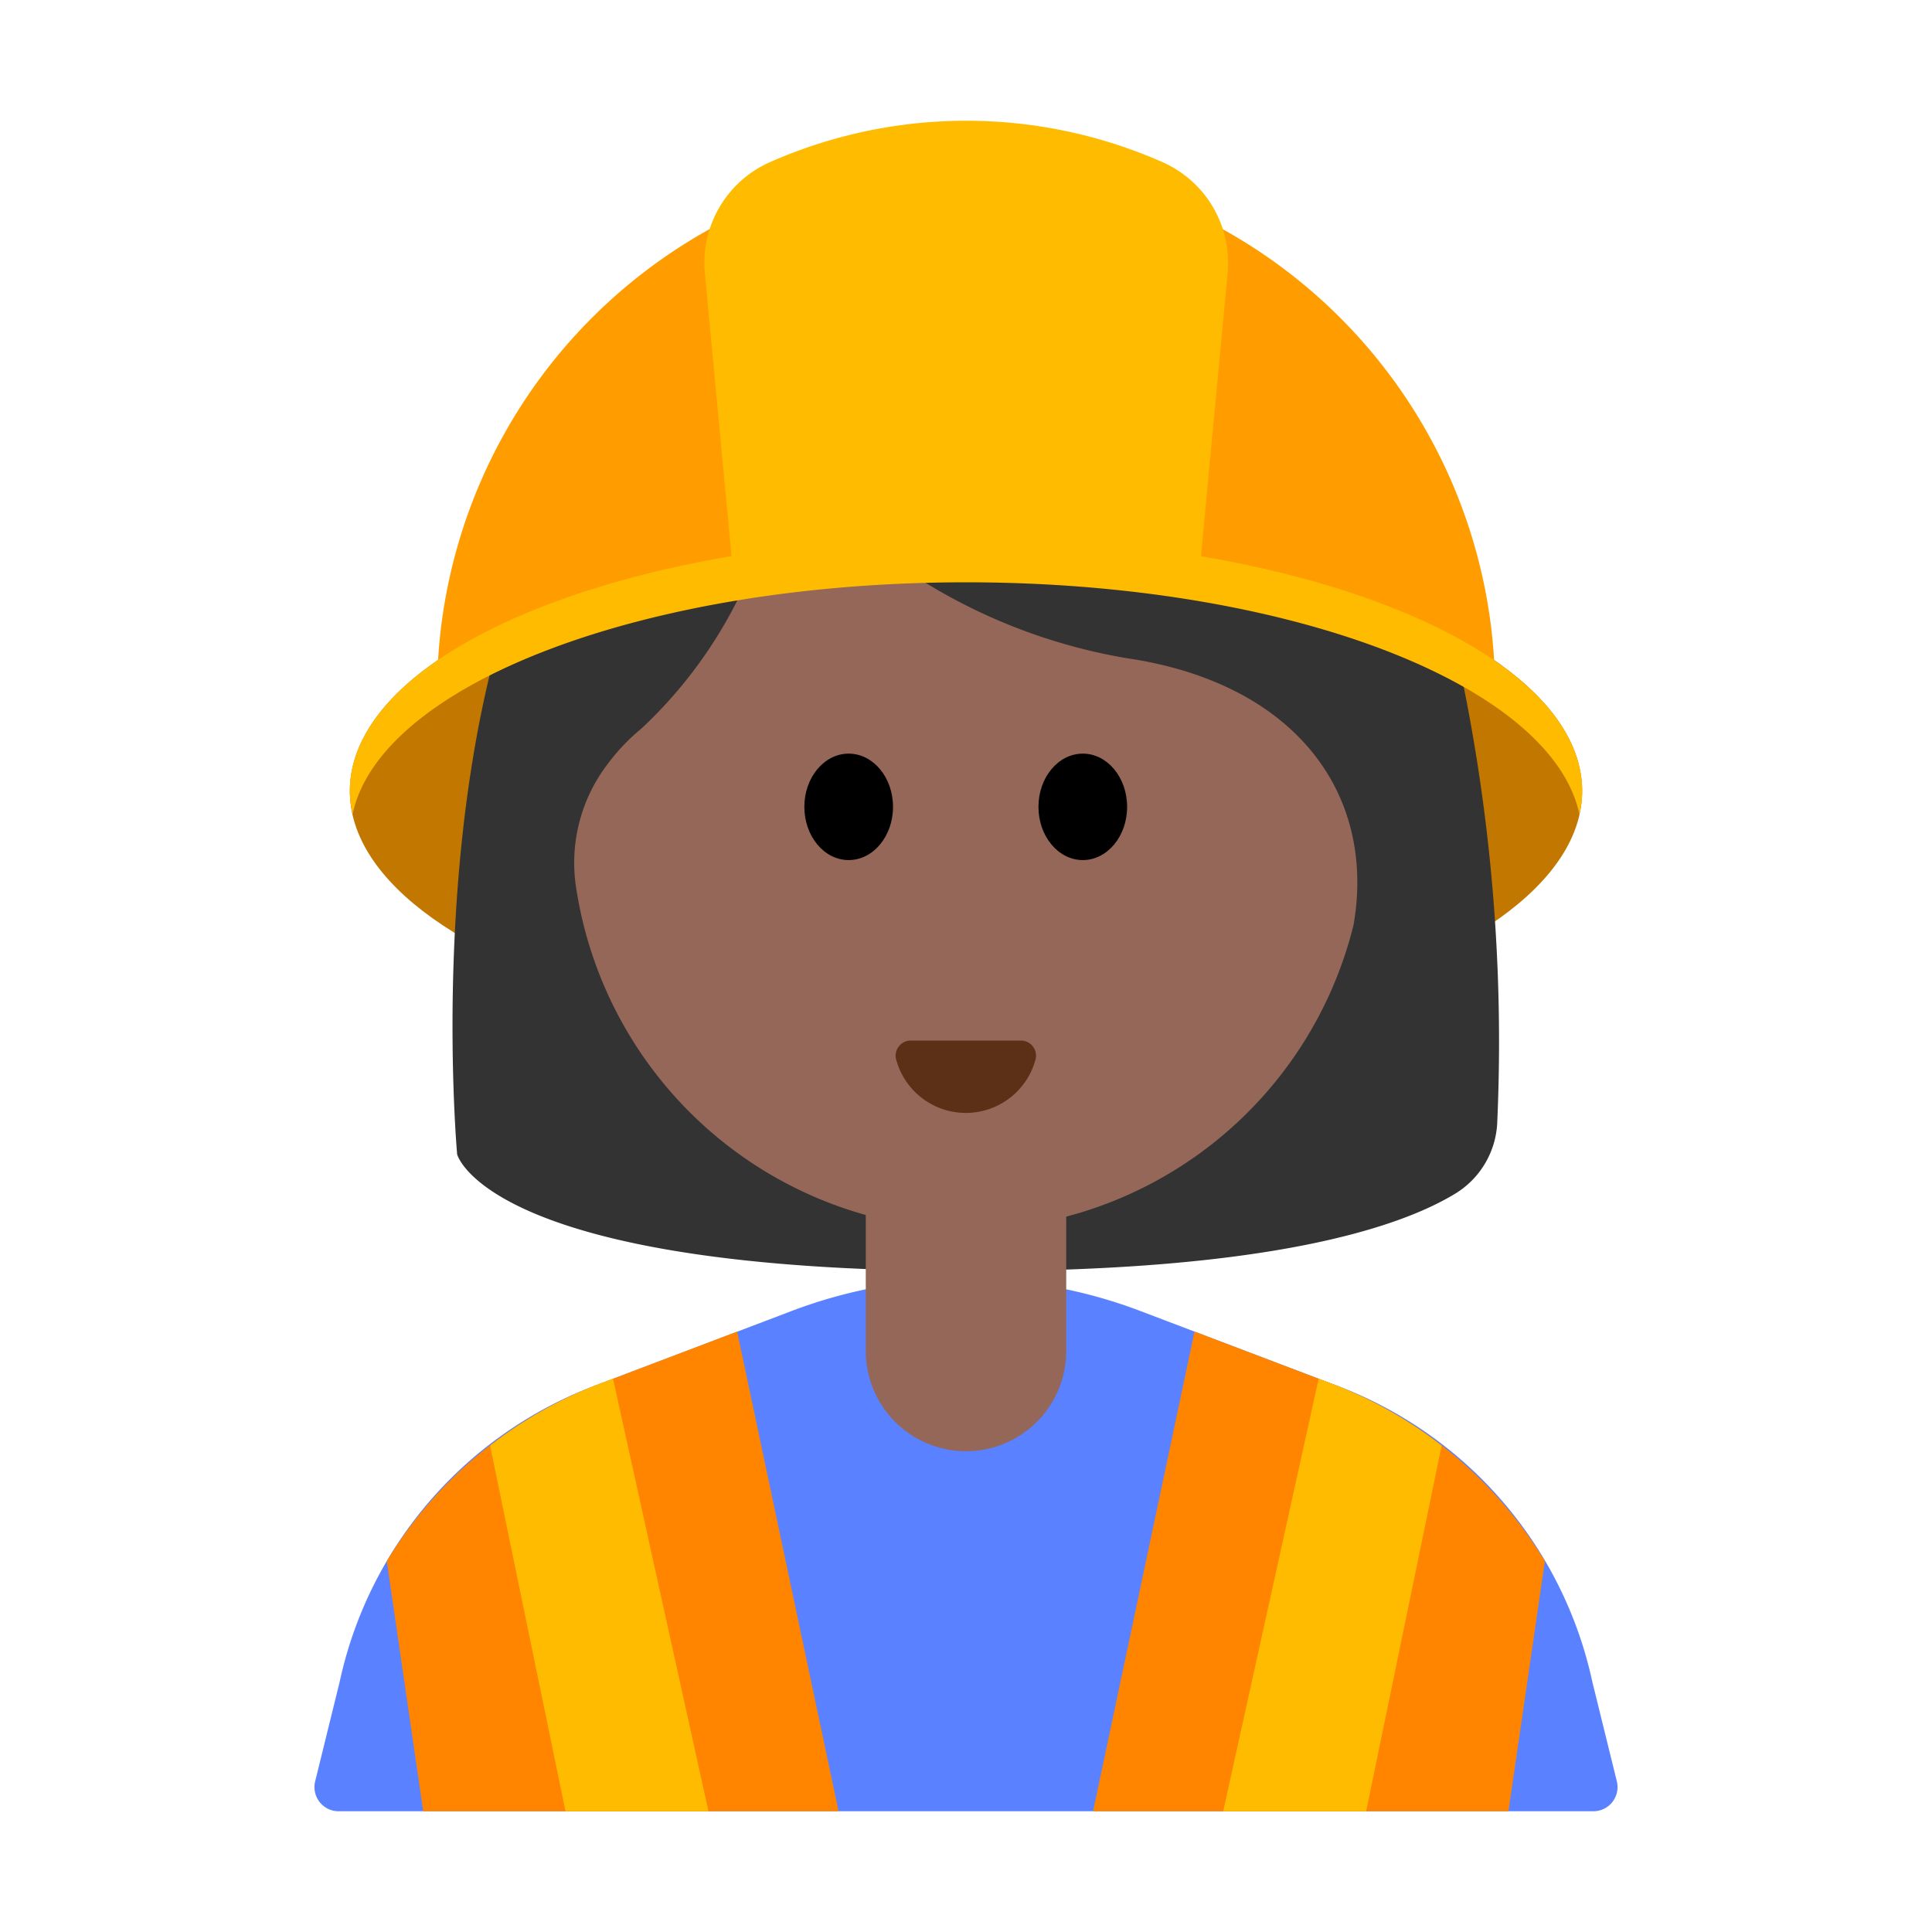 <svg id="Layer_1" data-name="Layer 1" xmlns="http://www.w3.org/2000/svg" viewBox="0 0 40 40"><defs><style>.cls-1{fill:#c27700;}.cls-2{fill:#333;}.cls-3{fill:#956759;}.cls-4{fill:#5c2f17;}.cls-5{fill:#5a81ff;}.cls-6{fill:#ff9d00;}.cls-7{fill:#fb0;}.cls-8{fill:#ff8400;}.cls-9{fill:none;}</style></defs><ellipse class="cls-1" cx="20" cy="16.377" rx="12.757" ry="5.265"/><path class="cls-2" d="M9.465,23.9S8.18,9.782,15.008,6.789a6.529,6.529,0,0,1,6.066-2.284,10.571,10.571,0,0,1,8.459,6.582A37.29,37.29,0,0,1,31,23.207a1.817,1.817,0,0,1-.877,1.51c-1.156.7-3.834,1.6-9.97,1.6C10.084,26.32,9.465,23.9,9.465,23.9Z"/><path class="cls-3" d="M23.322,13.626a11.7,11.7,0,0,1-6.869-3.851.189.189,0,0,0-.33.088,9.436,9.436,0,0,1-2.843,5.221,4.16,4.16,0,0,0-.72.762,3.365,3.365,0,0,0-.621,2.6,8.333,8.333,0,0,0,8.118,7.016,8.306,8.306,0,0,0,7.966-6.308C28.494,16.456,26.841,14.143,23.322,13.626Z"/><ellipse cx="17.571" cy="16.705" rx="0.918" ry="1.102"/><ellipse cx="22.418" cy="16.705" rx="0.918" ry="1.102"/><path class="cls-4" d="M21.137,21.544a.312.312,0,0,1,.3.4,1.494,1.494,0,0,1-2.881,0,.312.312,0,0,1,.3-.4Z"/><path class="cls-5" d="M27.588,28.654l-3.981-1.512a10.157,10.157,0,0,0-7.215,0l-3.98,1.512a8.462,8.462,0,0,0-5.379,6.164l-.509,2.067a.5.5,0,0,0,.482.615H32.994a.5.5,0,0,0,.482-.615l-.509-2.067a8.462,8.462,0,0,0-5.379-6.164Z"/><path class="cls-3" d="M17.925,24.033h4.15a0,0,0,0,1,0,0v3.939A2.075,2.075,0,0,1,20,30.046h0a2.075,2.075,0,0,1-2.075-2.075V24.033a0,0,0,0,1,0,0Z"/><path class="cls-6" d="M30.952,14.113a10.952,10.952,0,0,0-21.9,0C11.5,12.582,15.484,11.582,20,11.582S28.5,12.582,30.952,14.113Z"/><path class="cls-7" d="M20,12.056c6.66,0,12.122,2.108,12.7,4.8a2.207,2.207,0,0,0,.058-.471c0-2.908-5.712-5.265-12.757-5.265S7.243,13.472,7.243,16.38a2.207,2.207,0,0,0,.058.471C7.878,14.164,13.34,12.056,20,12.056Z"/><path class="cls-7" d="M24.817,12.016l.6-6.365a2.279,2.279,0,0,0-1.362-2.3,10.061,10.061,0,0,0-8.1,0,2.279,2.279,0,0,0-1.362,2.3l.6,6.366a26.949,26.949,0,0,1,9.634,0Z"/><path class="cls-8" d="M27.588,28.654l-2.857-1.085-2.1,9.931h8.6l.754-5.177A8.8,8.8,0,0,0,27.588,28.654Z"/><path class="cls-7" d="M27.588,28.654l-.287-.109L25.325,37.5h2.96l1.562-7.568A8.738,8.738,0,0,0,27.588,28.654Z"/><path class="cls-8" d="M12.405,28.654l2.857-1.085,2.1,9.931h-8.6l-.754-5.177A8.8,8.8,0,0,1,12.405,28.654Z"/><path class="cls-7" d="M12.405,28.654l.287-.109L14.668,37.5h-2.96l-1.561-7.568A8.748,8.748,0,0,1,12.405,28.654Z"/><rect class="cls-9" width="40" height="40"/></svg>